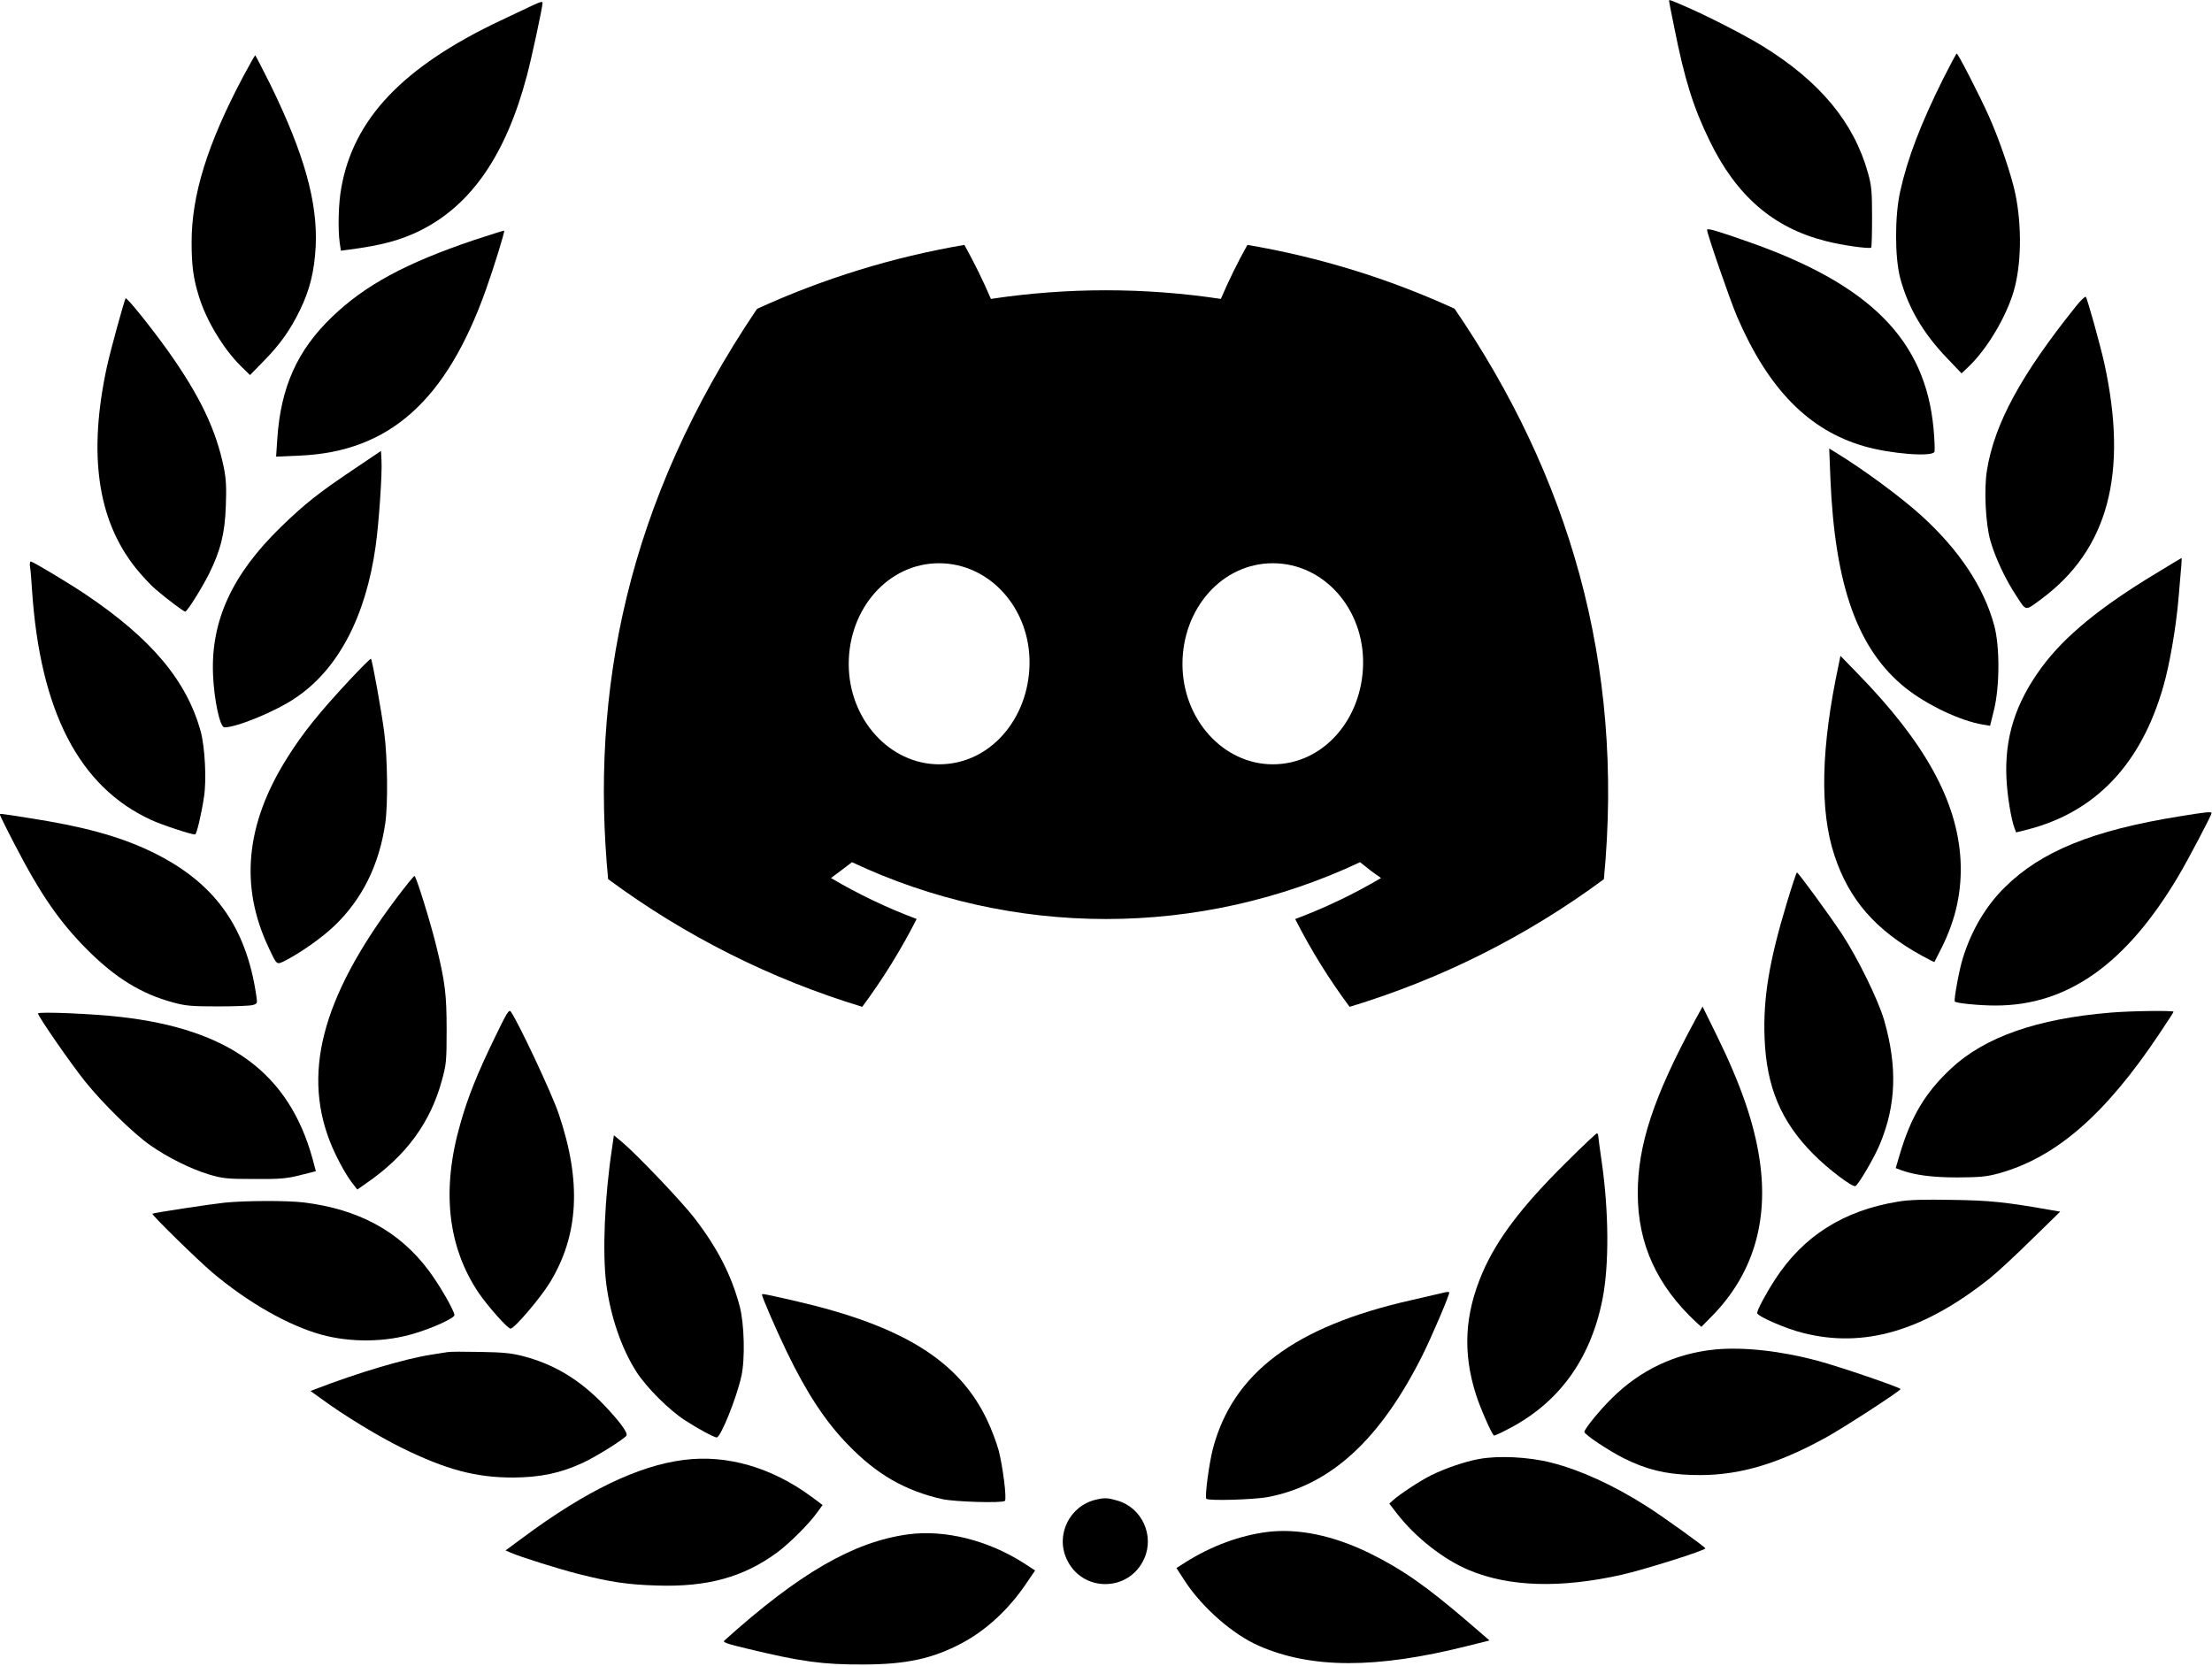<svg width="1707" height="1286" viewBox="0 0 1707 1286" fill="none" xmlns="http://www.w3.org/2000/svg">
<g clip-path="url(#clip0_5665_2)">
<path d="M1288 0.666C1288 1.066 1289.73 10.266 1292 21.066C1300 61.466 1306.8 83.066 1319.33 108.666C1339.87 151.066 1368.53 175.866 1408.8 185.999C1420.93 189.199 1442.67 192.266 1444 191.066C1444.4 190.666 1444.67 180.133 1444.67 167.599C1444.67 147.599 1444.27 143.199 1441.47 133.333C1430.67 94.533 1404.4 62.799 1360.27 35.599C1347.2 27.466 1316.27 11.599 1299.6 4.533C1288.53 -0.267 1288 -0.401 1288 0.666Z" fill="black"/>
<path d="M411.333 4.002C408.4 5.469 397.2 10.669 386.533 15.735C310.933 51.469 272.667 91.735 263.333 145.202C261.2 156.802 260.667 176.535 262.133 187.202L263.067 193.469L269.2 192.669C294.533 189.335 309.067 185.469 324.667 177.735C363.733 158.135 390.4 119.469 406.533 58.669C410.133 45.335 418.667 5.602 418.667 2.402C418.667 0.935 417.467 1.202 411.333 4.002Z" fill="black"/>
<path d="M1499.47 60.933C1482.13 95.866 1472.13 121.866 1466.4 147.599C1462.13 166.533 1462.13 198.533 1466.4 214.666C1472.53 237.466 1484 257.066 1502.53 276.399L1513.73 288.133L1519.07 283.066C1533.47 269.333 1548.13 244.666 1554 224.666C1559.87 204.399 1560.4 174.933 1555.33 149.999C1552.4 135.599 1543.07 107.999 1534.67 89.333C1527.73 73.866 1511.07 41.333 1510 41.333C1509.6 41.333 1504.93 50.133 1499.47 60.933Z" fill="black"/>
<path d="M187.733 58.935C160 111.202 147.867 150.402 147.867 186.935C147.867 205.202 149.2 215.069 153.6 229.069C159.2 247.335 172.533 269.335 185.733 282.402L192.933 289.469L203.2 278.935C216 266.002 223.867 254.935 231.467 239.335C239.067 223.735 242.533 209.602 243.6 190.535C245.333 156.402 234.8 118.802 208.8 65.602C202.533 53.069 197.2 42.669 196.933 42.669C196.667 42.669 192.533 50.002 187.733 58.935Z" fill="black"/>
<path d="M1317.33 177.335C1317.33 180.401 1335.07 231.601 1340.4 244.135C1364.53 300.268 1395.87 332.135 1438.67 344.401C1458.8 350.268 1491.33 352.801 1492.8 348.668C1493.2 347.601 1492.93 339.601 1492.13 330.935C1485.87 262.535 1443.33 219.601 1349.33 186.668C1325.6 178.268 1317.33 175.868 1317.33 177.335Z" fill="black"/>
<path d="M366 185.198C313.067 203.065 281.733 219.998 256.133 244.665C229.333 270.398 216.667 298.932 214 338.532L213.067 352.398L231.6 351.598C300.533 348.532 344.533 309.198 375.067 223.332C381.067 206.532 389.733 178.532 389.067 177.998C388.8 177.865 378.533 181.065 366 185.198Z" fill="black"/>
<path d="M1602 236.401C1559.73 289.068 1539.07 327.068 1533.33 362.935C1530.93 377.601 1532.27 404.535 1536 417.335C1539.73 430.401 1547.73 447.468 1556.27 460.268C1563.87 471.868 1562.53 471.735 1575.33 462.268C1626.8 424.135 1642.4 365.601 1624 280.801C1620.8 266.268 1610.8 230.401 1609.6 229.068C1609.07 228.535 1605.6 231.868 1602 236.401Z" fill="black"/>
<path d="M96.933 230.267C95.733 232.267 85.333 270.267 82.667 282.267C67.867 350 75.067 401.2 104.667 438.267C109.467 444.267 116.533 451.867 120.4 455.067C129.333 462.667 141.733 472 142.933 472C144.4 472 155.333 454.667 161.2 443.067C170.133 425.067 173.6 411.6 174.267 390.533C174.8 376.667 174.533 369.867 172.8 361.2C166.8 331.733 154.4 305.733 129.733 270.933C116.667 252.667 97.733 229.067 96.933 230.267Z" fill="black"/>
<path d="M1412.53 369.466C1416 452.266 1433.6 501.333 1470.53 530.933C1486.93 543.999 1512.93 556.399 1530.27 559.199L1535.73 560.133L1538.8 547.733C1543.2 529.733 1543.33 498.799 1538.93 482.666C1530.93 453.066 1511.87 424.399 1482.67 397.866C1466.93 383.599 1437.47 361.866 1416.8 349.333L1411.6 346.133L1412.53 369.466Z" fill="black"/>
<path d="M272.667 362.399C246 380.265 235.067 388.932 216.933 406.532C179.2 443.199 162.667 478.932 164.4 520.665C165.2 540.265 169.733 561.332 173.2 561.332C182.8 561.332 212.933 548.932 228.133 538.532C260.933 516.532 282.267 475.865 289.867 421.599C292.4 403.865 295.067 364.799 294.4 355.065L294 347.999L272.667 362.399Z" fill="black"/>
<path d="M1663.73 442.532C1620.8 468.398 1593.07 491.198 1575.6 514.932C1555.2 542.665 1546.8 569.465 1548.4 601.198C1549.07 614.398 1552 632.265 1554.67 639.332L1555.87 642.398L1564.93 640.132C1617.2 626.532 1652.13 589.865 1669.33 530.132C1674.27 513.198 1679.33 483.865 1681.2 461.332C1683.47 435.332 1683.87 430.665 1683.47 430.665C1683.33 430.665 1674.4 435.998 1663.73 442.532Z" fill="black"/>
<path d="M23.2 437.6C23.6 440 24.267 447.733 24.667 454.667C30.8 548.667 60.933 607.067 116.4 632.667C124.667 636.533 147.333 644 150.533 644C151.733 644 155.467 628.267 157.467 614.667C159.467 601.6 158.133 576.667 154.933 564.667C144.133 525.333 116.933 492.933 66 458.667C53.067 450 25.333 433.333 23.733 433.333C23.067 433.333 22.8 435.333 23.2 437.6Z" fill="black"/>
<path d="M1418.93 512.8C1405.2 576.934 1404.13 625.467 1415.6 660C1426.8 694.267 1447.47 718 1483.2 737.6C1488.27 740.4 1492.53 742.534 1492.8 742.4C1492.93 742.134 1495.47 737.2 1498.4 731.334C1509.6 708.934 1514.13 687.2 1512.93 663.6C1510.4 618.4 1485.6 573.2 1433.87 520.134L1420.27 506.134L1418.93 512.8Z" fill="black"/>
<path d="M270.267 524.268C246.267 550.001 233.467 565.868 221.333 585.335C189.467 636.135 184.933 684.135 207.333 731.335C213.867 745.201 213.333 744.668 220.133 741.335C231.867 735.335 248 724.001 257.733 714.801C279.467 694.135 292.667 667.468 297.333 635.201C299.467 620.268 299.067 584.935 296.533 565.335C294.4 548.935 287.333 509.468 286.267 508.401C285.867 508.135 278.8 515.201 270.267 524.268Z" fill="black"/>
<path d="M1682 630C1615.33 640.667 1575.2 656.933 1547.2 684.667C1532.53 699.067 1521.33 718 1514.67 739.6C1511.87 748.533 1507.6 772 1508.53 772.933C1509.87 774.267 1527.47 776 1540 776C1595.6 776 1640.93 743.867 1681.2 675.867C1688.93 662.8 1706.67 629.067 1706.67 627.467C1706.67 626.267 1702.13 626.667 1682 630Z" fill="black"/>
<path d="M-1.89735e-06 628.935C-1.89735e-06 629.335 4.933 639.468 11.067 651.201C31.467 690.668 46 711.601 67.867 733.468C89.333 754.801 108.933 766.935 133.467 773.601C143.2 776.268 147.733 776.668 168 776.668C180.8 776.668 192.933 776.268 195.067 775.601C198.533 774.668 198.667 774.268 197.867 768.935C190 714.401 164.8 680.001 115.6 656.668C91.333 645.201 63.867 637.735 22.533 631.335C-2 627.468 -1.89735e-06 627.735 -1.89735e-06 628.935Z" fill="black"/>
<path d="M1378.93 696.666C1365.2 741.999 1360.53 770.399 1361.73 801.199C1363.2 838.932 1374.4 865.599 1399.47 890.799C1410.67 902.132 1429.87 916.666 1431.87 915.332C1434.4 913.866 1446.67 892.932 1450.67 883.066C1463.33 852.799 1464.27 823.199 1454 787.332C1449.47 771.732 1433.6 739.332 1421.33 720.666C1411.2 705.466 1387.87 673.466 1386.67 673.332C1386.27 673.332 1382.8 683.866 1378.93 696.666Z" fill="black"/>
<path d="M305.6 693.6C247.733 770.667 232.533 830.133 256.533 885.6C261.333 896.533 267.733 908 272.8 914.267L275.733 918L282.8 913.067C313.333 892 332.133 866.4 340.933 834C344.4 821.6 344.667 818.8 344.667 794.667C344.667 767.333 343.467 757.867 336.667 730C332 711.067 321.067 676 319.867 676C319.333 676 312.8 684 305.6 693.6Z" fill="black"/>
<path d="M1307.73 788C1276 846.667 1263.73 883.867 1263.87 921.467C1264 960 1278.53 992 1308.93 1020.4L1312.93 1024L1321.33 1015.47C1352.53 983.6 1365.07 942.8 1357.87 894.933C1353.73 866.933 1343.47 837.067 1324.93 799.333L1313.87 776.8L1307.73 788Z" fill="black"/>
<path d="M381.733 800.932C368.4 828.399 361.067 846.532 355.333 866.932C340.533 917.999 345.333 962.132 369.467 997.865C376.8 1008.53 391.733 1025.33 394 1025.33C396.933 1025.33 416.8 1002 424.133 990.132C446.667 953.465 448.933 911.999 431.2 859.732C426.133 844.399 399.733 788.265 394.133 780.665C392.8 778.799 391.067 781.599 381.733 800.932Z" fill="black"/>
<path d="M1628.8 781.468C1572.13 786.135 1531.73 800.268 1505.73 824.535C1485.6 843.335 1474.67 861.735 1466 891.068L1462.93 901.468L1466.4 902.801C1477.07 906.801 1490.8 908.668 1510.67 908.668C1528.13 908.535 1533.07 908.135 1542.67 905.468C1586.67 893.201 1624.67 860.268 1666.4 797.735C1672.4 788.801 1677.33 781.201 1677.33 780.801C1677.33 779.735 1644.53 780.135 1628.8 781.468Z" fill="black"/>
<path d="M29.333 782.135C29.333 784.268 54.667 820.935 65.733 834.668C79.6 851.868 102.667 874.535 116 883.868C129.333 893.202 146.667 901.868 160.933 906.268C171.733 909.468 174.667 909.868 196 909.868C216.133 910.002 220.933 909.602 231.6 906.935L243.733 903.868L241.2 894.268C222.933 828.268 177.2 794.402 93.067 784.802C72.533 782.402 29.333 780.535 29.333 782.135Z" fill="black"/>
<path d="M1208.4 897.333C1174.4 930.933 1155.2 956.267 1144 982.267C1130.27 1014.27 1128.67 1043.6 1138.93 1076C1142.13 1086.13 1150.53 1105.33 1152.8 1107.87C1153.07 1108.13 1157.6 1106.13 1162.93 1103.33C1202.4 1083.33 1227.2 1049.6 1236.53 1003.2C1241.87 976.8 1241.6 935.2 1236 896.267C1234.53 886.267 1233.33 877.2 1233.33 876.267C1233.33 875.467 1232.8 874.667 1232.27 874.667C1231.73 874.667 1220.93 884.8 1208.4 897.333Z" fill="black"/>
<path d="M472.267 886.399C466.533 924.265 464.8 966.799 467.867 990.932C471.2 1016.27 479.6 1040.67 491.2 1058.8C499.067 1070.93 516.133 1088 528.667 1096.13C538.267 1102.4 551.067 1109.33 553.067 1109.33C556.133 1109.33 568.4 1078.93 572.133 1062C575.067 1048.8 574.4 1021.47 570.8 1008C564.4 983.999 553.733 963.199 535.867 939.999C526.133 927.332 491.467 890.932 479.867 881.199L473.733 876.132L472.267 886.399Z" fill="black"/>
<path d="M1464.8 927.333C1422.8 934.133 1391.6 953.867 1369.87 987.333C1362.53 998.667 1356 1010.93 1356 1013.33C1356 1015.73 1377.87 1025.33 1391.33 1028.67C1438.4 1040.67 1484.27 1027.2 1535.33 986.667C1541.2 982 1555.87 968.4 1567.87 956.533L1589.87 935.067L1580.53 933.467C1547.87 927.733 1535.47 926.4 1506.67 926C1484.67 925.6 1473.47 925.867 1464.8 927.333Z" fill="black"/>
<path d="M173.333 928.133C161.2 929.466 118.267 935.999 117.6 936.666C116.8 937.466 152.8 972.666 164 982.133C191.467 1005.33 222.8 1023.07 248 1030C270.933 1036.27 297.6 1035.87 319.867 1029.07C334.533 1024.67 350.667 1017.2 350.667 1014.93C350.667 1011.6 338.933 991.199 330.533 980.133C308 950.133 276.667 933.199 234.667 927.999C221.467 926.399 189.6 926.533 173.333 928.133Z" fill="black"/>
<path d="M1114 997.601C1111.87 998.135 1100.4 1000.8 1088.67 1003.47C999.2 1023.73 951.467 1059.47 936 1118C933.067 1129.2 929.6 1155.33 930.933 1156.67C932.667 1158.4 967.733 1157.33 978.533 1155.33C1026.93 1146 1065.07 1111.07 1097.73 1045.87C1104.8 1031.73 1118.93 998.668 1118.4 997.335C1118.13 996.935 1116.27 996.935 1114 997.601Z" fill="black"/>
<path d="M588 999.068C588 1000.93 599.333 1027.07 607.2 1043.33C622.533 1075.07 637.067 1097.2 654.533 1115.07C676.533 1137.87 698.667 1150.53 727.2 1156.93C737.067 1159.07 773.6 1160.13 775.467 1158.27C777.067 1156.8 773.867 1131.6 770.667 1119.33C769.067 1113.47 765.2 1103.07 761.867 1096.13C740.267 1050.27 696.8 1023.2 614.267 1004.13C591.467 998.935 588 998.135 588 999.068Z" fill="black"/>
<path d="M1323.33 1041.47C1292.8 1044.53 1265.87 1057.2 1243.73 1079.2C1234.4 1088.4 1222.67 1102.8 1222.67 1105.07C1222.67 1107.07 1241.33 1119.47 1252.93 1125.33C1270.4 1134 1284.53 1137.6 1305.33 1138.27C1338.93 1139.47 1369.6 1131.07 1408.67 1109.6C1421.73 1102.53 1466.67 1073.33 1466.67 1072C1466.67 1070.8 1419.6 1054.67 1402.53 1050.13C1374.27 1042.53 1345.2 1039.33 1323.33 1041.47Z" fill="black"/>
<path d="M345.333 1043.47C343.467 1043.73 337.867 1044.67 332.667 1045.47C312.933 1048.53 277.067 1059.07 243.467 1072L239.6 1073.47L248.133 1079.6C265.333 1092.27 291.867 1108.4 310 1117.33C344.4 1134.27 367.2 1140.27 396 1140.27C416.933 1140.13 432.533 1136.93 450 1128.8C460.133 1124.13 481.733 1110.53 483.467 1107.87C484.667 1105.73 478 1096.67 465.733 1083.87C447.2 1064.67 427.733 1052.93 404 1046.67C394.933 1044.27 388.267 1043.6 370.667 1043.33C358.533 1043.07 347.2 1043.07 345.333 1043.47Z" fill="black"/>
<path d="M1141.2 1126C1129.73 1128.13 1114.8 1133.33 1103.87 1138.8C1095.87 1142.8 1079.87 1153.33 1075.07 1157.73L1072.13 1160.4L1077.87 1167.87C1092.27 1186.53 1114.27 1203.73 1134 1211.87C1164.8 1224.67 1204.27 1225.87 1251.33 1215.33C1268.53 1211.47 1316 1196.53 1316 1194.93C1316 1193.87 1282.13 1169.6 1270.67 1162.4C1244.67 1145.87 1219.33 1134.4 1197.2 1128.8C1179.6 1124.27 1156 1123.2 1141.2 1126Z" fill="black"/>
<path d="M527.733 1126.67C492.533 1131.07 451.733 1150.8 403.467 1186.67L390.133 1196.53L394.133 1198.27C402.133 1201.73 431.067 1210.8 446.267 1214.67C471.067 1220.93 484.4 1222.93 506.8 1223.6C545.6 1224.93 573.867 1217.2 599.867 1198C609.333 1190.93 624.133 1176.27 630.533 1167.33L634.8 1161.47L626.4 1155.2C595.467 1132.4 560.933 1122.4 527.733 1126.67Z" fill="black"/>
<path d="M845.733 1157.34C825.333 1162.14 814.4 1184.54 823.2 1203.34C835.2 1229.2 871.6 1228.8 883.067 1202.67C890.933 1184.94 881.2 1163.6 862.533 1158.14C854.933 1155.87 852.4 1155.74 845.733 1157.34Z" fill="black"/>
<path d="M978 1182.27C956.8 1184.93 934.533 1193.2 914.933 1205.6L907.867 1210.13L914.8 1220.8C928.133 1240.93 951.467 1261.33 971.2 1270C1011.6 1287.87 1062 1288 1132.4 1270.27L1149.47 1266L1133.07 1251.87C1100.8 1224.13 1081.87 1210.93 1056.67 1198.53C1028.8 1184.93 1001.6 1179.33 978 1182.27Z" fill="black"/>
<path d="M700.667 1184.13C658.667 1189.87 616.667 1214.13 558.933 1266.13C557.467 1267.33 561.067 1268.67 576.933 1272.4C618.267 1282.4 635.067 1284.67 666 1284.53C699.333 1284.53 720 1280 742.667 1267.87C761.333 1257.87 778.8 1241.6 791.867 1222.13L798.8 1212L790.4 1206.53C762.667 1188.67 729.067 1180.27 700.667 1184.13Z" fill="black"/>
<g clip-path="url(#clip1_5665_2)">
<path d="M1122.5 238.244C1071.58 214.908 1017.83 198.352 962.611 189C955.056 202.522 948.219 216.433 942.13 230.677C883.314 221.805 823.502 221.805 764.686 230.677C758.594 216.435 751.757 202.523 744.205 189C688.953 198.431 635.163 215.026 584.194 238.366C483.006 388.234 455.576 534.38 469.291 678.451C528.549 722.28 594.876 755.612 665.388 777C681.265 755.623 695.314 732.945 707.387 709.205C684.457 700.632 662.326 690.055 641.249 677.597C646.796 673.569 652.221 669.42 657.464 665.392C718.792 694.264 785.728 709.234 853.499 709.234C921.271 709.234 988.207 694.264 1049.54 665.392C1054.84 669.725 1060.26 673.874 1065.75 677.597C1044.63 690.075 1022.46 700.673 999.49 709.267C1011.55 732.995 1025.6 755.654 1041.49 777C1112.06 755.698 1178.44 722.381 1237.71 678.512C1253.8 511.436 1210.22 366.633 1122.5 238.244ZM724.759 589.848C686.54 589.848 654.964 555.127 654.964 512.412C654.964 469.697 685.443 434.671 724.638 434.671C763.833 434.671 795.164 469.697 794.494 512.412C793.823 555.127 763.711 589.848 724.759 589.848ZM982.239 589.848C943.959 589.848 912.505 555.127 912.505 512.412C912.505 469.697 942.983 434.671 982.239 434.671C1021.5 434.671 1052.58 469.697 1051.91 512.412C1051.24 555.127 1021.19 589.848 982.239 589.848Z" fill="black"/>
</g>
</g>
<defs>
<clipPath id="clip0_5665_2">
<rect width="1706.67" height="1285.33" fill="white"/>
</clipPath>
<clipPath id="clip1_5665_2">
<rect width="775" height="588" fill="white" transform="translate(466 189)"/>
</clipPath>
</defs>
</svg>
